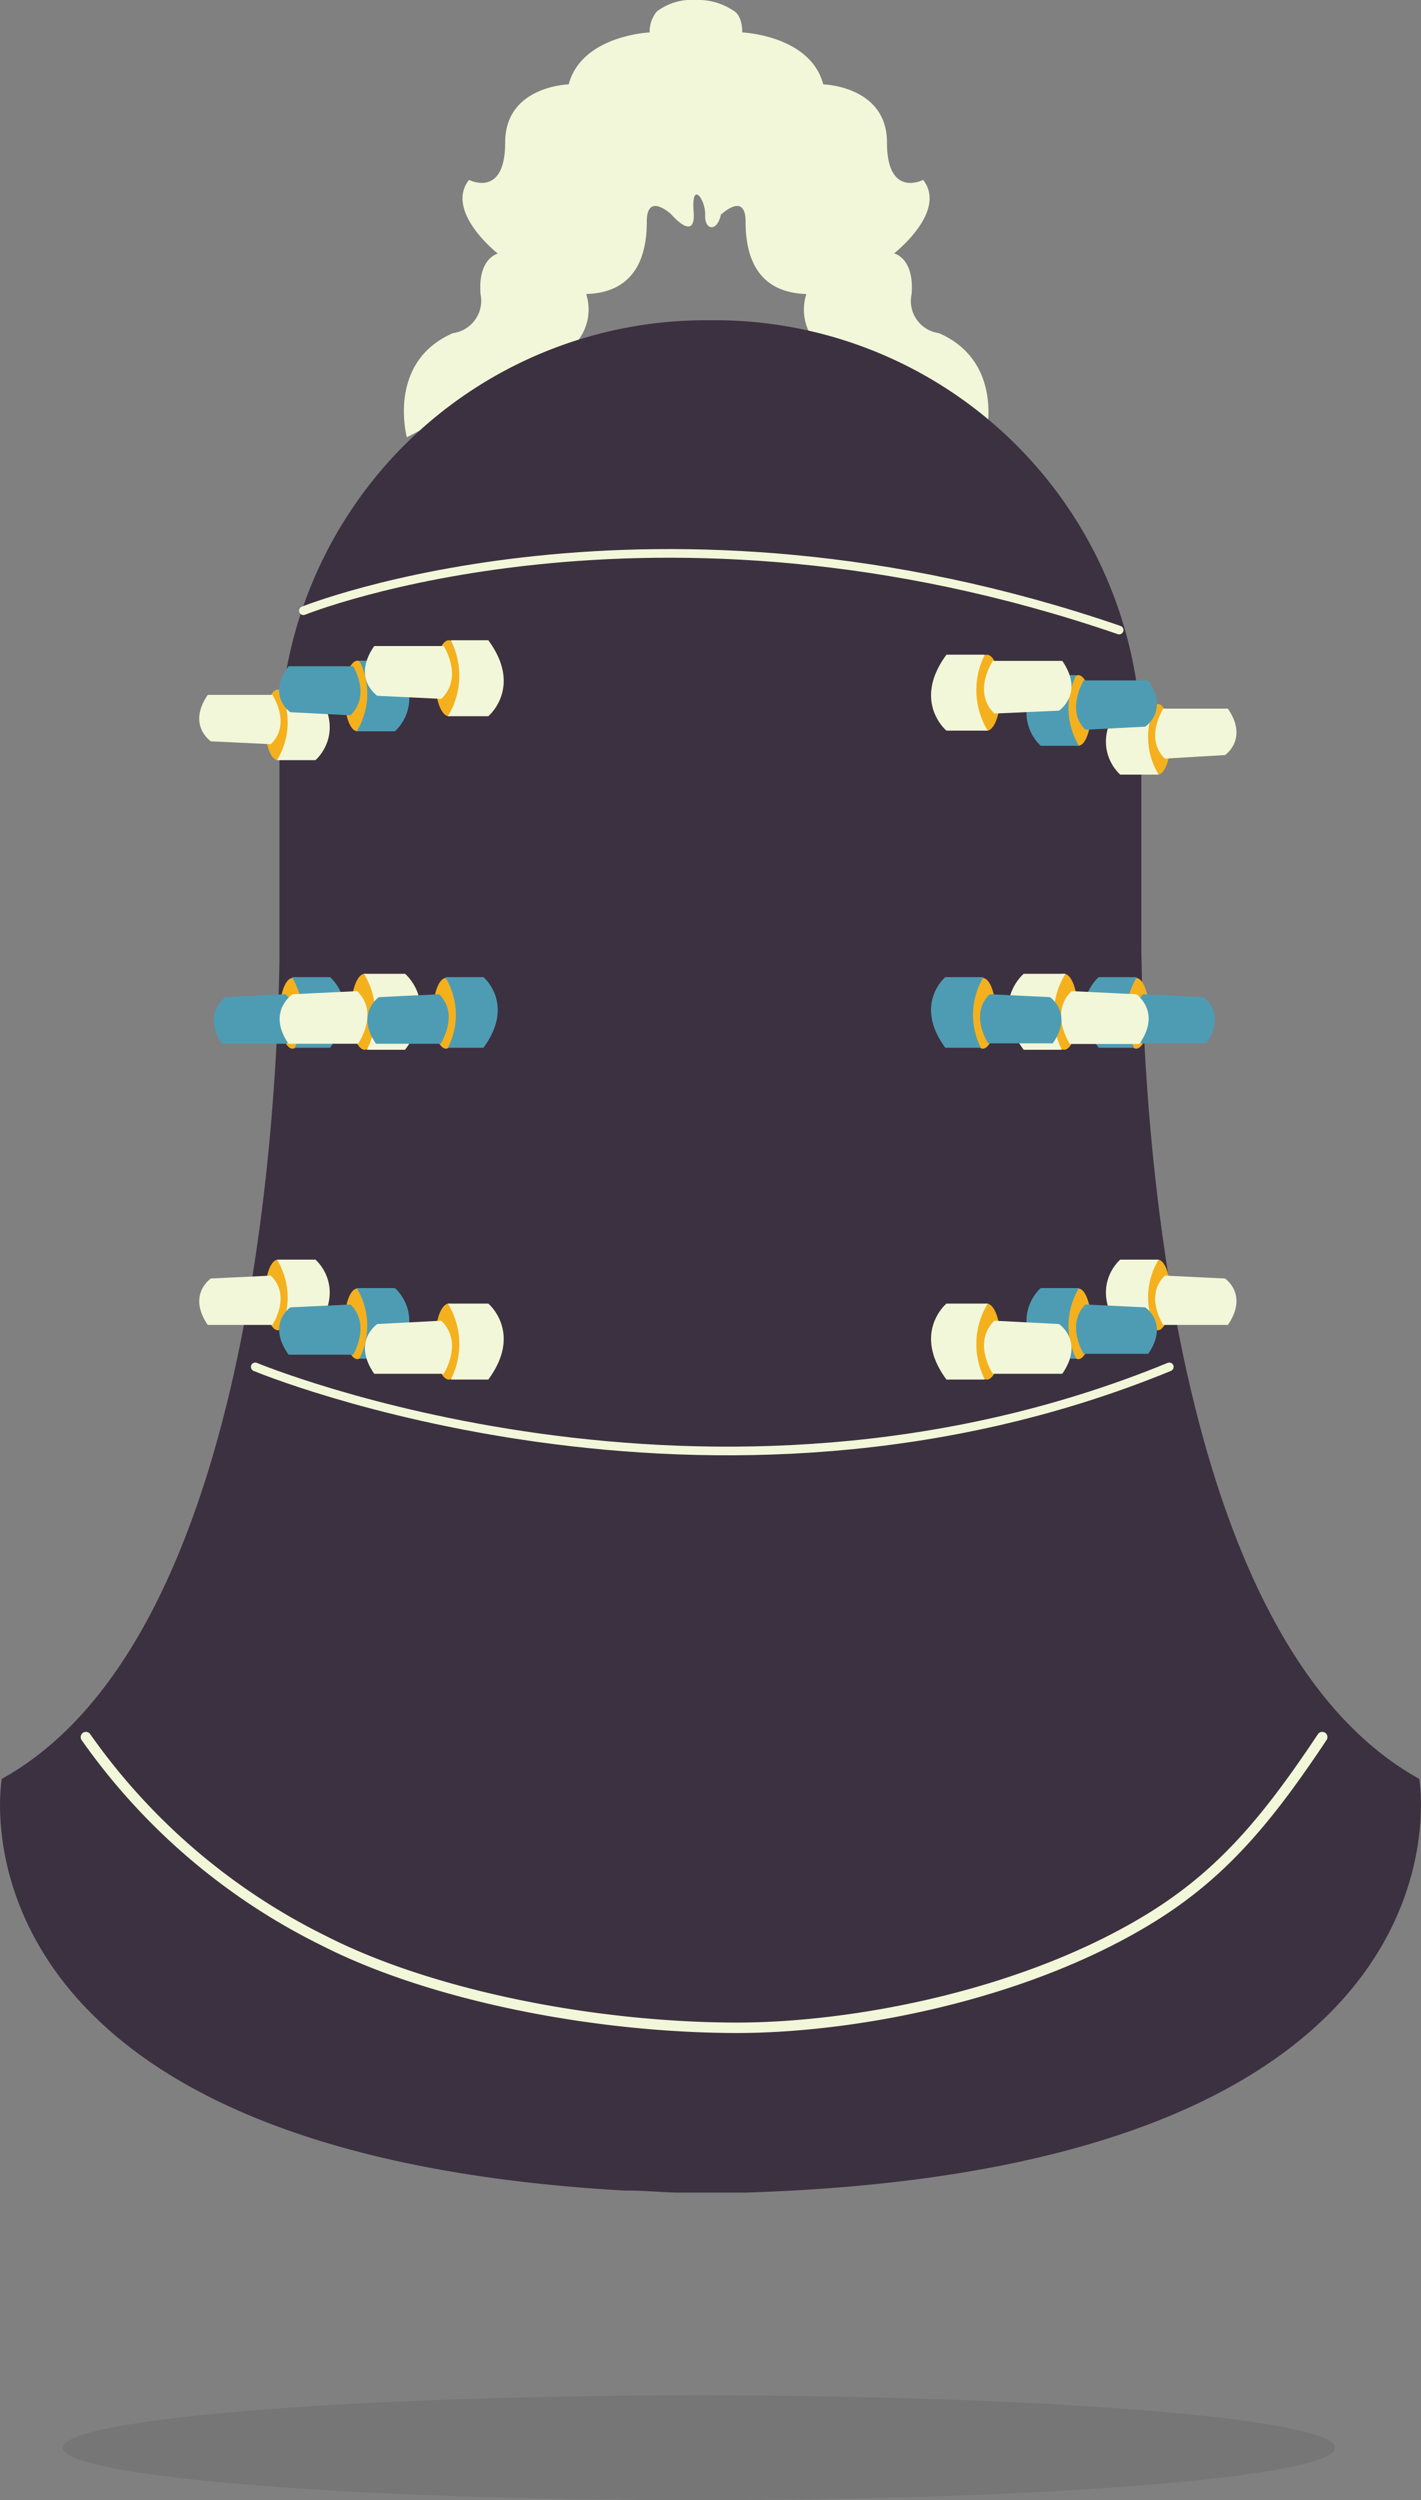 <svg xmlns="http://www.w3.org/2000/svg" viewBox="0 0 64.02 112.58"><rect x="0" y="0" width="64.02" height="112.58" fill="#808080" stroke="none"/><defs><style>.cls-1{fill:#767676;}.cls-2{fill:#f2f7d9;}.cls-3{fill:#3c3140;}.cls-4{fill:#f4b11d;}.cls-5,.cls-7{fill:none;stroke:#f2f7d9;stroke-linecap:round;stroke-linejoin:round;}.cls-5{stroke-width:0.39px;}.cls-6{fill:#4e9cb4;}.cls-7{stroke-width:0.47px;}</style></defs><title>资源 10</title><g id="图层_2" data-name="图层 2"><g id="图层_1-2" data-name="图层 1"><ellipse class="cls-1" cx="31.49" cy="110.22" rx="28.66" ry="2.36"/><path class="cls-2" d="M42.3,15a1.46,1.46,0,0,1-1.23-1.76c.13-1.63-.79-1.83-.79-1.83S42.7,9.53,41.59,8.1c0,0-1.63.85-1.63-1.69S37.09,3.8,37.09,3.8c-.58-2.21-3.65-2.34-3.65-2.34,0-.61-.22-.9-.43-1A2.82,2.82,0,0,0,31.35,0a2.59,2.59,0,0,0-1.76.52,1.4,1.4,0,0,0-.32.94s-3.06.13-3.65,2.34c0,0-2.86.07-2.86,2.61S21.13,8.1,21.13,8.1c-1.11,1.43,1.3,3.32,1.3,3.32s-.91.2-.78,1.83A1.47,1.47,0,0,1,20.41,15c-3,1.3-2.08,4.69-2.08,4.69s6.58-3.39,7.55-4.17a2.29,2.29,0,0,0,.53-2.28c2.34-.07,2.73-1.89,2.73-3.26s1.11-.32,1.11-.32,1.11,1.3,1-.14.55-.52.52.17.56.78.72-.08v.05s1.1-1.05,1.1.32.39,3.19,2.74,3.26a2.28,2.28,0,0,0,.52,2.28c1,.78,7.56,4.17,7.56,4.17S45.3,16.31,42.3,15Z"/><path class="cls-3" d="M63.94,80.1C52.57,73.81,51.49,49.75,51.42,42.54V41.05c0-.37,0-.56,0-.56h0V33.58A19.21,19.21,0,0,0,32.27,14.42h-.53A19.21,19.21,0,0,0,12.59,33.58v9.69c-.14,8-1.5,30.74-12.51,36.83,0,0-3,16.78,28.06,18.54h.21c.68,0,1.38.07,2.09.09v0c.91,0,2,0,3.14,0v0C67.07,97.69,63.94,80.1,63.94,80.1Z"/><ellipse class="cls-4" cx="52.16" cy="58.31" rx="0.58" ry="1.59"/><path class="cls-2" d="M52.48,57.44l2.71.13s1.07.72.13,2.09l-2.91,0S51.54,58.35,52.48,57.44Z"/><path class="cls-2" d="M52.2,56.72H50.47s-1.45,1.21,0,3.18h1.61A3.27,3.27,0,0,1,52.2,56.72Z"/><path class="cls-5" d="M11.5,61.55s20.42,8.52,41.18,0"/><path class="cls-5" d="M13.67,27.5s15.73-6.35,36.75.87"/><ellipse class="cls-4" cx="48.58" cy="59.61" rx="0.58" ry="1.59"/><path class="cls-6" d="M48.9,58.74l2.7.13s1.08.72.13,2.09l-2.91,0S48,59.65,48.9,58.74Z"/><path class="cls-6" d="M48.61,58H46.89s-1.45,1.21,0,3.18h1.6A3.3,3.3,0,0,1,48.61,58Z"/><ellipse class="cls-4" cx="44.46" cy="60.41" rx="0.62" ry="1.71"/><path class="cls-2" d="M44.8,59.47l2.91.15s1.16.77.15,2.24l-3.13,0S43.79,60.45,44.8,59.47Z"/><path class="cls-2" d="M44.5,58.7H42.64s-1.56,1.3,0,3.42h1.73A3.51,3.51,0,0,1,44.5,58.7Z"/><ellipse class="cls-4" cx="52.16" cy="33.29" rx="0.58" ry="1.59"/><path class="cls-2" d="M52.48,34.16,55.19,34s1.07-.72.13-2.09l-2.91,0S51.54,33.25,52.48,34.16Z"/><path class="cls-2" d="M52.2,34.88H50.47s-1.45-1.21,0-3.18h1.61A3.27,3.27,0,0,0,52.2,34.88Z"/><ellipse class="cls-4" cx="48.58" cy="31.99" rx="0.58" ry="1.59"/><path class="cls-6" d="M48.9,32.86l2.7-.14s1.08-.72.13-2.08l-2.91,0S48,32,48.9,32.86Z"/><path class="cls-6" d="M48.61,33.58H46.89s-1.45-1.21,0-3.18h1.6A3.3,3.3,0,0,0,48.61,33.58Z"/><ellipse class="cls-4" cx="44.46" cy="31.19" rx="0.62" ry="1.71"/><path class="cls-2" d="M44.8,32.13,47.71,32s1.16-.77.15-2.24l-3.13,0S43.79,31.15,44.8,32.13Z"/><path class="cls-2" d="M44.5,32.9H42.64s-1.56-1.3,0-3.42h1.73A3.51,3.51,0,0,0,44.5,32.9Z"/><ellipse class="cls-4" cx="12.52" cy="32.64" rx="0.58" ry="1.59"/><path class="cls-2" d="M12.2,33.51l-2.7-.13s-1.08-.72-.14-2.09l2.91,0S13.15,32.6,12.2,33.51Z"/><path class="cls-2" d="M12.48,34.23h1.73s1.45-1.21,0-3.18h-1.6A3.28,3.28,0,0,1,12.48,34.23Z"/><ellipse class="cls-4" cx="16.1" cy="31.34" rx="0.58" ry="1.59"/><path class="cls-6" d="M15.79,32.21l-2.71-.14S12,31.35,13,30l2.91,0S16.73,31.3,15.79,32.21Z"/><path class="cls-6" d="M16.07,32.93h1.72s1.46-1.21,0-3.18h-1.6A3.26,3.26,0,0,1,16.07,32.93Z"/><ellipse class="cls-4" cx="20.22" cy="30.54" rx="0.62" ry="1.71"/><path class="cls-2" d="M19.88,31.47,17,31.33s-1.16-.77-.14-2.24l3.13,0S20.9,30.5,19.88,31.47Z"/><path class="cls-2" d="M20.18,32.25H22s1.56-1.3,0-3.42H20.31A3.51,3.51,0,0,1,20.18,32.25Z"/><ellipse class="cls-4" cx="12.52" cy="58.31" rx="0.58" ry="1.59"/><path class="cls-2" d="M12.2,57.44l-2.7.13s-1.08.72-.14,2.09l2.91,0S13.15,58.35,12.2,57.44Z"/><path class="cls-2" d="M12.48,56.72h1.73s1.45,1.21,0,3.18h-1.6A3.28,3.28,0,0,0,12.48,56.72Z"/><ellipse class="cls-4" cx="16.1" cy="59.61" rx="0.58" ry="1.59"/><path class="cls-6" d="M15.79,58.74l-2.71.13S12,59.59,13,61l2.91,0S16.73,59.65,15.79,58.74Z"/><path class="cls-6" d="M16.07,58h1.72s1.46,1.21,0,3.18h-1.6A3.27,3.27,0,0,0,16.07,58Z"/><ellipse class="cls-4" cx="20.22" cy="60.41" rx="0.62" ry="1.71"/><path class="cls-2" d="M19.88,59.47,17,59.62s-1.16.77-.14,2.24l3.13,0S20.9,60.45,19.88,59.47Z"/><path class="cls-2" d="M20.18,58.7H22s1.56,1.3,0,3.42H20.31A3.51,3.51,0,0,0,20.18,58.7Z"/><ellipse class="cls-4" cx="51.19" cy="45.63" rx="0.58" ry="1.59"/><path class="cls-6" d="M51.5,44.77l2.71.13s1.08.72.13,2.08l-2.91,0S50.56,45.67,51.5,44.77Z"/><path class="cls-6" d="M51.22,44H49.5s-1.46,1.21,0,3.18h1.6A3.26,3.26,0,0,1,51.22,44Z"/><ellipse class="cls-4" cx="47.94" cy="45.56" rx="0.62" ry="1.71"/><path class="cls-2" d="M48.28,44.63l2.91.14s1.16.78.14,2.24l-3.13,0S47.26,45.61,48.28,44.63Z"/><path class="cls-2" d="M48,43.85H46.12s-1.57,1.31,0,3.42h1.72A3.53,3.53,0,0,1,48,43.85Z"/><ellipse class="cls-4" cx="44.28" cy="45.63" rx="0.58" ry="1.59"/><path class="cls-6" d="M44.59,44.77l2.71.13s1.08.72.13,2.08l-2.91,0S43.65,45.67,44.59,44.77Z"/><path class="cls-6" d="M44.31,44H42.59s-1.45,1.21,0,3.18h1.6A3.29,3.29,0,0,1,44.31,44Z"/><ellipse class="cls-4" cx="13.18" cy="45.63" rx="0.58" ry="1.59"/><path class="cls-6" d="M12.87,44.77l-2.71.13S9.09,45.62,10,47l2.91,0S13.81,45.67,12.87,44.77Z"/><path class="cls-6" d="M13.15,44h1.72s1.46,1.21,0,3.18h-1.6A3.26,3.26,0,0,0,13.15,44Z"/><ellipse class="cls-4" cx="16.43" cy="45.56" rx="0.62" ry="1.71"/><path class="cls-2" d="M16.09,44.63l-2.91.14S12,45.55,13,47l3.13,0S17.11,45.61,16.09,44.63Z"/><path class="cls-2" d="M16.4,43.85h1.85s1.57,1.31,0,3.42H16.53A3.53,3.53,0,0,0,16.4,43.85Z"/><ellipse class="cls-4" cx="20.09" cy="45.63" rx="0.58" ry="1.59"/><path class="cls-6" d="M19.78,44.77l-2.71.13S16,45.62,16.94,47l2.91,0S20.72,45.67,19.78,44.77Z"/><path class="cls-6" d="M20.06,44h1.72s1.45,1.21,0,3.18h-1.6A3.26,3.26,0,0,0,20.06,44Z"/><path class="cls-7" d="M3.87,78.22A28.48,28.48,0,0,0,14.61,87.4c4.79,2.44,12.11,3.9,18.58,3.91,5.23,0,12.88-1.43,18.56-4.89,3.29-2,5.35-4.49,7.82-8.2"/></g></g></svg>